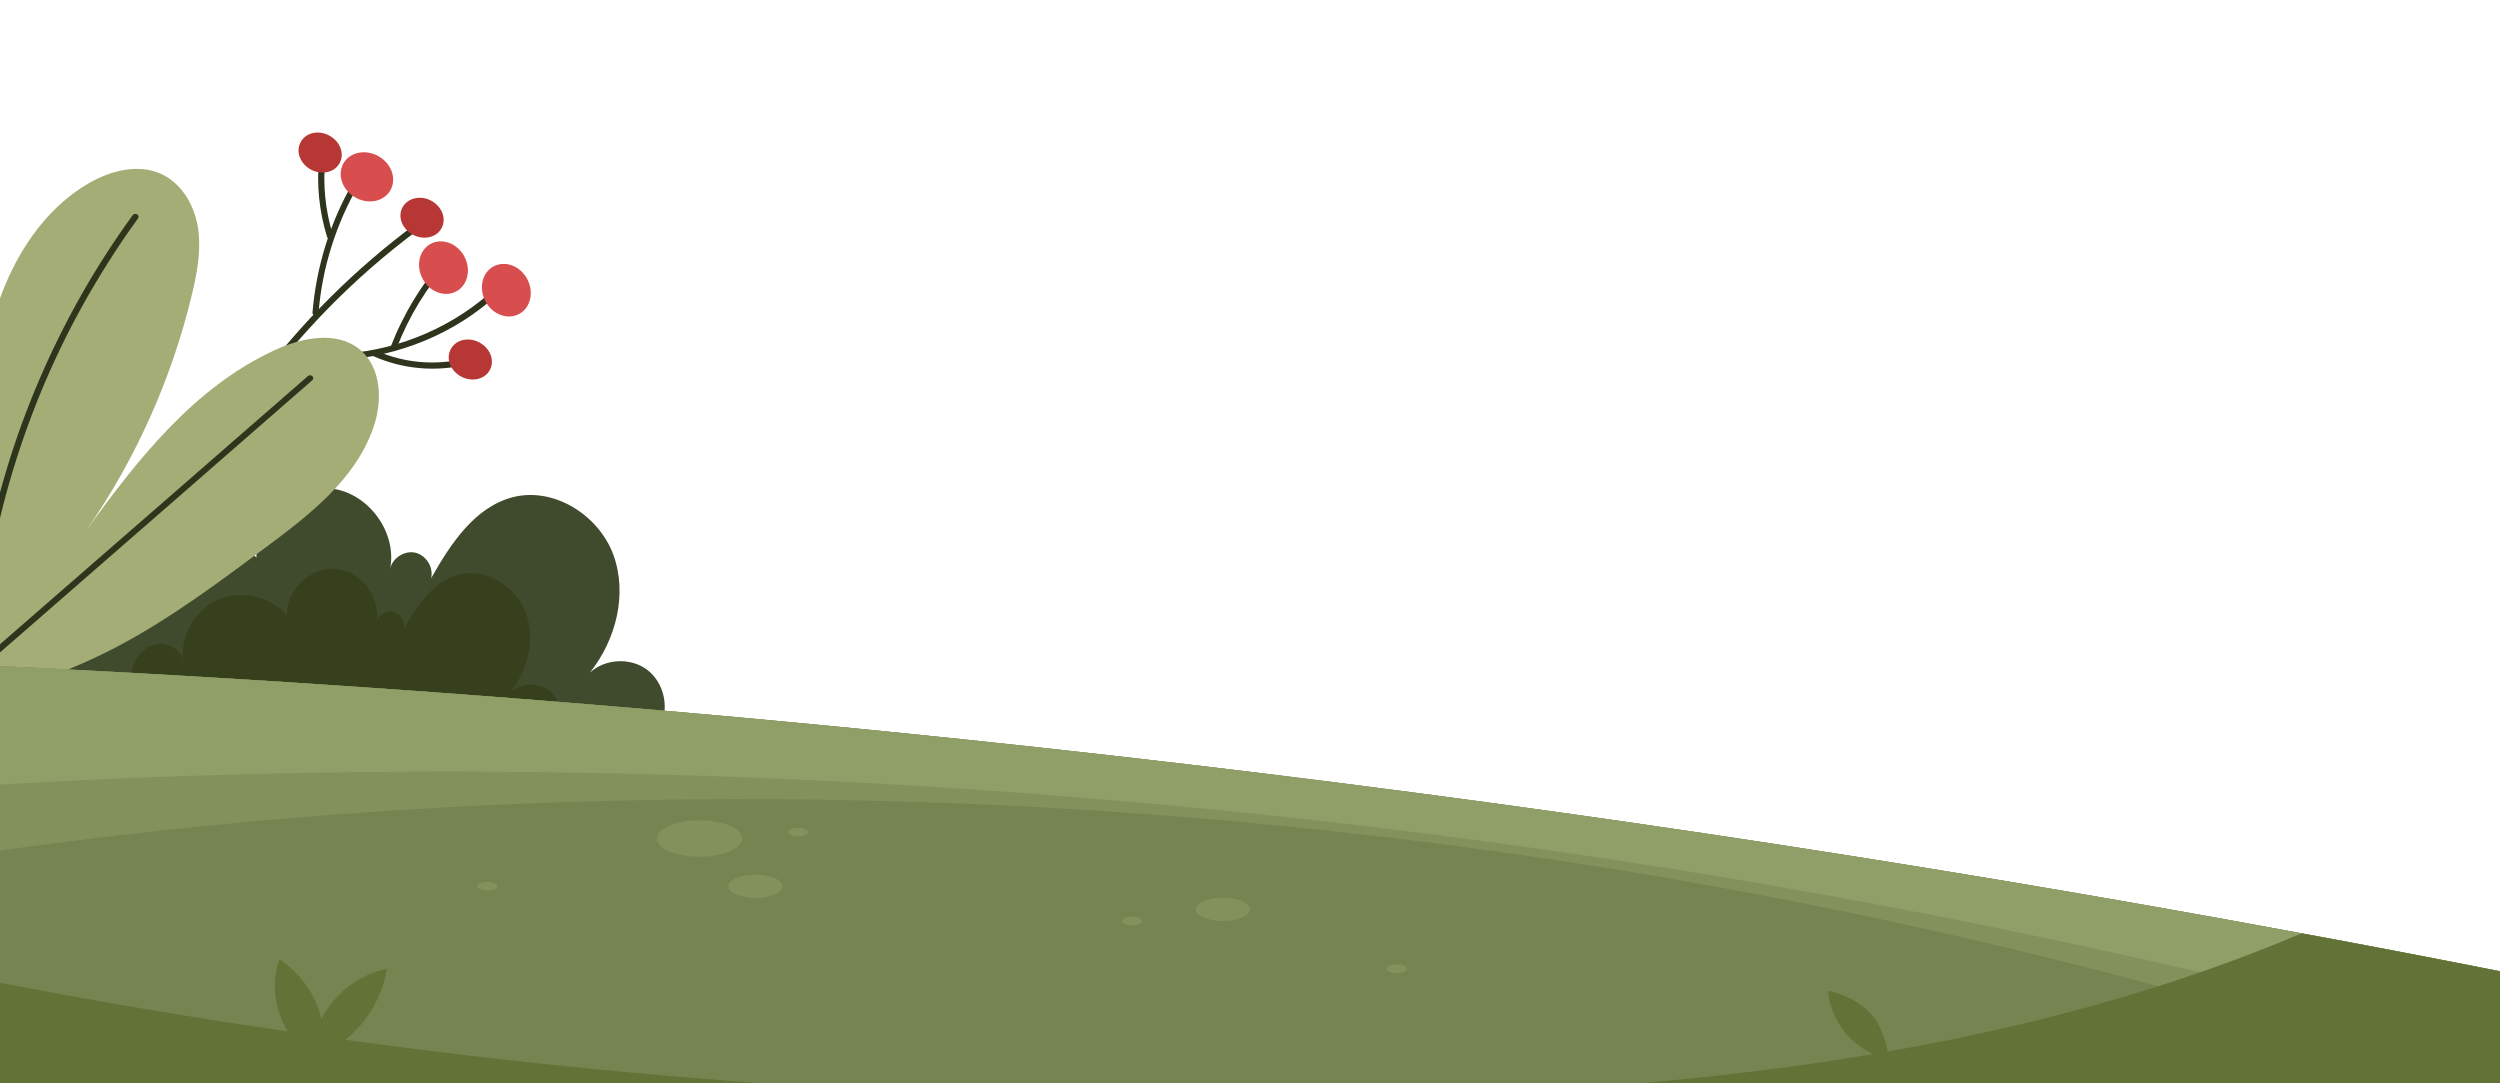 <?xml version="1.0" encoding="utf-8"?>
<!-- Generator: Adobe Illustrator 28.2.0, SVG Export Plug-In . SVG Version: 6.00 Build 0)  -->
<svg version="1.1" id="Layer_1" xmlns="http://www.w3.org/2000/svg" xmlns:xlink="http://www.w3.org/1999/xlink" x="0px" y="0px"
	 viewBox="0 0 1440 624" style="enable-background:new 0 0 1440 624;" xml:space="preserve">
<style type="text/css">
	.st0{fill:#404A2C;}
	.st1{fill:#36401C;}
	.st2{fill:#2E351D;}
	.st3{fill:#B73734;}
	.st4{fill:#D84D4E;}
	.st5{fill:#A4AD76;}
	.st6{fill:#414A2B;}
	.st7{fill:#768451;}
	.st8{fill:#83925C;}
	.st9{fill:#909E68;}
	.st10{fill:#637236;}
</style>
<path class="st0" d="M380.3,418.2c5.4-10.7,2.1-25-7.4-32.3c-9.6-7.3-24.2-6.6-33.1,1.5c15.1-18.9,21.8-45.4,13.4-68.1
	c-8.5-22.7-34.1-38.8-57.5-33c-22.2,5.6-36.1,26.9-47.4,46.8c1.6-6.3-2.9-13.4-9.3-14.8c-6.3-1.3-13.3,3.4-14.4,9.8
	c4.6-21.4-12.7-44.8-34.6-46.8c-21.8-2-43,18-42.3,39.9c-14.1-16.3-39.1-22.1-58.9-13.5c-19.8,8.6-32.7,30.8-30.4,52.2
	c-2.1-9.9-13.8-16-23.7-13.8c-9.9,2.2-17.4,11.2-20.1,21c-2.6,9.8-1.1,20.4,2.1,30c123.4,8.1,248.3,16.2,371.7,24.3L380.3,418.2
	L380.3,418.2z"/>
<g>
	<path class="st1" d="M321.1,419.3c3.6-7.2,1.4-16.8-5-21.6c-6.4-4.8-16.3-4.4-22.2,1c10.1-12.7,14.6-30.4,9-45.6
		c-5.7-15.2-22.8-26.1-38.5-22.1c-14.9,3.7-24.2,18-31.8,31.3c1-4.2-2-9-6.2-9.9c-4.2-0.9-8.9,2.3-9.7,6.6
		c3.1-14.4-8.5-30-23.1-31.3c-14.6-1.3-28.8,12-28.3,26.7c-9.4-10.9-26.2-14.8-39.5-9c-13.3,5.8-21.9,20.6-20.4,35
		c-1.4-6.7-9.2-10.8-15.9-9.2c-6.7,1.5-11.7,7.5-13.4,14.1c-1.8,6.6-0.7,13.6,1.4,20.1c82.7,5.4,166.4,10.9,249.1,16.3L321.1,419.3
		L321.1,419.3z"/>
</g>
<path class="st2" d="M239.7,128.8c-34.9,25.8-66,56.7-91.9,91.5c-7.4,9.9-14.4,20.2-21,30.8c-1.2,1.9,1.9,3.7,3.1,1.8
	c22.7-36.5,50.7-69.5,83-97.9c9.2-8.1,18.8-15.8,28.6-23.1C243.3,130.5,241.5,127.5,239.7,128.8L239.7,128.8z"/>
<path class="st2" d="M281.8,169.1c-24.5,21.4-56.4,33.8-88.9,34.9c-9.2,0.3-18.5-0.2-27.6-1.7c-2.2-0.4-3.2,3-0.9,3.4
	c33.2,5.5,67.9-1,97-17.7c8.2-4.7,15.9-10.2,22.9-16.4C286,170.1,283.5,167.6,281.8,169.1z"/>
<path class="st2" d="M203.6,104.7c-13.4,23-21.4,48.8-23.6,75.3c-0.2,2.3,3.4,2.2,3.5,0c2.1-25.9,10.1-51.1,23.1-73.6
	C207.9,104.5,204.8,102.8,203.6,104.7z"/>
<path class="st2" d="M256.8,147.9c-13.7,15.2-24.4,32.8-31.8,51.9c-0.8,2.1,2.6,3,3.4,0.9c7.1-18.5,17.6-35.6,30.8-50.3
	C260.8,148.7,258.3,146.2,256.8,147.9z"/>
<path class="st2" d="M267.5,206.6c-16.7,4-34.6,2.5-50.3-4.4c-2.1-0.9-3.9,2.1-1.8,3.1c16.7,7.3,35.3,9,53,4.8
	C270.6,209.5,269.7,206.1,267.5,206.6z"/>
<path class="st2" d="M183.9,90.4c-1.7,15.5-0.1,31.2,4.5,46.1c0.7,2.2,4.1,1.2,3.4-0.9c-4.5-14.6-6-29.9-4.3-45.2
	C187.7,88.1,184.2,88.1,183.9,90.4L183.9,90.4z"/>
<path class="st3" d="M173.1,82c-2.9,5.5-0.1,12.5,6.2,15.8c6.2,3.2,13.6,1.5,16.4-4c2.9-5.5,0.1-12.5-6.2-15.8
	C183.2,74.7,175.9,76.5,173.1,82z"/>
<path class="st3" d="M231.8,119.5c-2.9,5.5-0.1,12.5,6.2,15.8c6.2,3.2,13.6,1.5,16.4-4c2.9-5.5,0.1-12.5-6.2-15.8
	C242,112.3,234.7,114.1,231.8,119.5z"/>
<path class="st3" d="M259.6,201.2c-2.9,5.5-0.1,12.5,6.2,15.8c6.2,3.2,13.6,1.5,16.4-4c2.9-5.5,0.1-12.5-6.2-15.8
	C269.8,193.9,262.4,195.7,259.6,201.2z"/>
<path class="st4" d="M284.2,153.5c-6.6,3.6-8.6,12.7-4.5,20.2c4.1,7.6,12.8,10.7,19.4,7.1c6.6-3.6,8.6-12.7,4.5-20.2
	C299.5,153,290.8,149.9,284.2,153.5z"/>
<path class="st4" d="M248,140.5c-6.6,3.6-8.6,12.7-4.5,20.2c4.1,7.6,12.8,10.7,19.4,7.1c6.6-3.6,8.6-12.7,4.5-20.2
	C263.3,140.1,254.6,136.9,248,140.5z"/>
<path class="st4" d="M198,93.8c-3.9,6.5-1.1,15.3,6.3,19.7c7.4,4.5,16.5,2.8,20.4-3.6c3.9-6.5,1.1-15.3-6.3-19.7
	C211,85.8,201.9,87.4,198,93.8z"/>
<path class="st5" d="M207.1,201.2c-13.4-10.9-33.4-6.7-49.1,0.6C112.1,223,79.5,264.2,49.7,305.5c28.5-41.1,49.3-87.5,60.9-136.1
	c3-12.5,5.4-25.6,3.4-38.3c-2-12.8-9.2-25.3-20.9-30.8c-13.3-6.2-29.3-2.1-42.1,5.3C25.6,120.4,8.5,146.8-1,174.7
	c-9.4,27.9-12.1,57.7-14.6,87c-1.6,19-3.3,37.9-4.9,56.8c-1.5,16.9-3.4,33.9-4.4,50.8c-0.5,9.3-0.2,21.6,8.8,26.9
	c10.8,6.3,29-1.5,39.7-5c15.9-5.1,31.3-12,46.1-19.9c29.6-15.9,56.6-36.1,83.5-56.1c24.9-18.5,51-38.7,61.5-67.9
	C220.5,231.8,220,211.7,207.1,201.2L207.1,201.2z"/>
<path class="st2" d="M76.4,124c-21.5,29.5-39.5,61.4-53.9,95S-2.4,287.4-8.9,323.3c-3.7,20.1-6.1,40.3-7.2,60.7
	c-0.1,2.3,3.4,2.3,3.5,0c2-36.1,8.2-72,18.2-106.8c10.1-34.8,23.9-68.5,41.4-100.2c9.8-17.7,20.6-34.8,32.5-51.2
	C80.8,123.9,77.8,122.1,76.4,124z"/>
<path class="st2" d="M177.4,216.6c-24.9,21.6-49.7,43.3-74.5,64.9S52.9,325,28,346.7c-14,12.2-28,24.4-42,36.6
	c-1.7,1.5,0.8,4,2.5,2.5c24.9-21.6,49.7-43.3,74.5-64.9c24.9-21.6,49.9-43.5,74.8-65.2c14-12.2,28-24.4,42-36.6
	C181.6,217.5,179.1,215.1,177.4,216.6z"/>
<path class="st6" d="M1561,584.2c-6.9,61.2-87,106.1-87,106.1l-1595,3.2L1561,584.2L1561,584.2z"/>
<path class="st7" d="M1561,584.2c-28.4,10.5-56.9,20.3-85.7,29.5c-13.6,4.3-27.2,8.6-40.9,12.6c-16.1,4.8-32.3,9.4-48.4,13.7
	c-133.6,36-183.4,46.6-321,51.4c-5.5,0-100.8,2.1-106.3,2.1H-121l33.9-145.3l10.9-46.7l10.6-45.3l4.2-17.8l13.3-56.9
	c460.2,19.6,919.4,71.7,1373.9,156.1C1404.3,552.1,1482.7,567.7,1561,584.2z"/>
<g>
	<path class="st8" d="M1561,584.2c-28.4,10.5-56.9,20.3-85.7,29.5c-13.6,4.3-27.2,8.6-40.9,12.6C951.4,461.8,427.4,418.3-76.2,501.5
		l10.6-45.3l4.2-17.8l13.3-56.9c460.2,19.6,919.4,71.7,1373.9,156.1C1404.3,552.1,1482.7,567.7,1561,584.2z"/>
</g>
<g>
	<path class="st9" d="M1561,584.2c-28.4,10.5-56.9,20.3-85.6,29.5C976.1,471.9,452,418.4-65.6,456.2l4.2-17.8l13.3-56.9
		c460.2,19.6,919.4,71.7,1373.9,156.1C1404.3,552.1,1482.7,567.7,1561,584.2z"/>
</g>
<g>
	<path class="st10" d="M1325.8,537.6c-76.2,32.3-156.5,53.8-238.5,68.1c-1.6-8-4.5-16.3-9.9-22c-6.5-6.7-15.4-11.3-24.6-13
		c1,9.4,5,18.5,11.3,25.5c4.1,4.6,9.2,8.3,14.9,10.9c-95.1,16.1-192.4,22.6-288.6,25c-197.7,4.9-395.7-6.2-591.6-33.2
		c12.7-9.9,21.5-24.8,24-40.9c-16.2,3.4-30.2,14.3-37.7,29c-3.1-13.9-12.3-26.5-24.1-34.5c-4.9,13.6-2.8,29.3,4.7,41.6
		C80.7,581.8-3.5,566.4-87.1,548.1L-121,693.5H958.7c5.5,0,161.3-2.6,166.8-2.6c137.6-4.7,127-14.8,260.5-50.9
		c58.9-15.9,117.2-34.5,175-55.8C1482.7,567.7,1404.3,552.1,1325.8,537.6z"/>
</g>
<g>
	<path class="st8" d="M427.5,483c0,5.8-11,10.5-24.6,10.5c-13.5,0-24.6-4.7-24.6-10.5c0-5.8,11-10.5,24.6-10.5
		C416.5,472.5,427.5,477.1,427.5,483z"/>
	<path class="st8" d="M465.5,479.3c0,1.4-2.6,2.5-5.8,2.5s-5.8-1.1-5.8-2.5c0-1.4,2.6-2.5,5.8-2.5S465.5,477.9,465.5,479.3z"/>
	<path class="st8" d="M804.5,560.5c3.2,0,5.8-1.1,5.8-2.5c0-1.4-2.6-2.5-5.8-2.5s-5.8,1.1-5.8,2.5
		C798.6,559.4,801.2,560.5,804.5,560.5z"/>
	<path class="st8" d="M651.9,533c3.2,0,5.8-1.1,5.8-2.5c0-1.4-2.6-2.5-5.8-2.5c-3.2,0-5.8,1.1-5.8,2.5
		C646.1,531.8,648.7,533,651.9,533z"/>
	<path class="st8" d="M280.8,513c3.2,0,5.8-1.1,5.8-2.5s-2.6-2.5-5.8-2.5c-3.2,0-5.8,1.1-5.8,2.5S277.5,513,280.8,513z"/>
	<path class="st8" d="M450.7,510.5c0,3.7-7,6.7-15.6,6.7s-15.6-3-15.6-6.7c0-3.7,7-6.7,15.6-6.7S450.7,506.8,450.7,510.5z"/>
	<path class="st8" d="M704.4,530.5c8.6,0,15.6-3,15.6-6.7c0-3.7-7-6.7-15.6-6.7s-15.6,3-15.6,6.7
		C688.8,527.5,695.7,530.5,704.4,530.5z"/>
</g>
</svg>
